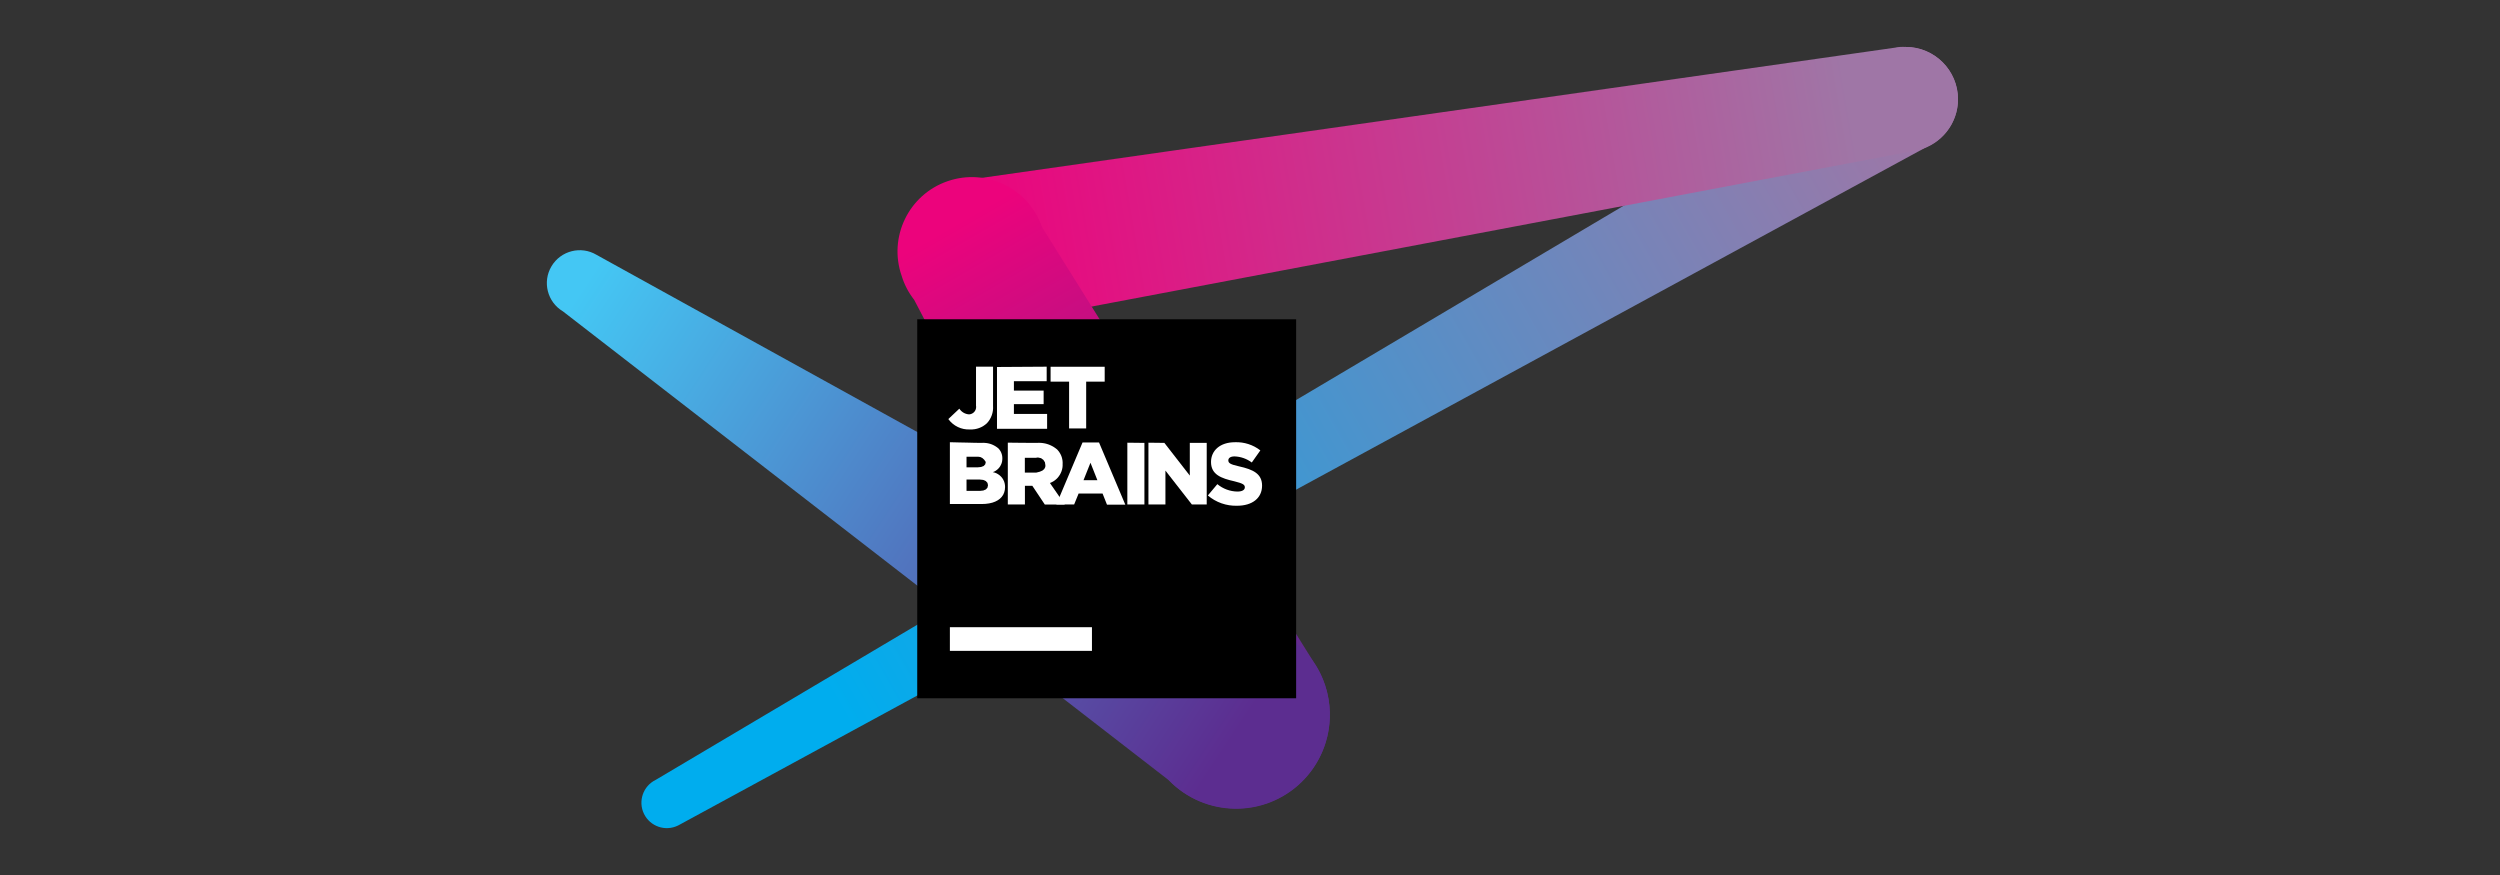 <?xml version="1.0" encoding="UTF-8" standalone="no"?>
<!DOCTYPE svg PUBLIC "-//W3C//DTD SVG 1.1//EN" "http://www.w3.org/Graphics/SVG/1.1/DTD/svg11.dtd">
<svg version="1.1" xmlns="http://www.w3.org/2000/svg" xmlns:xlink="http://www.w3.org/1999/xlink" preserveAspectRatio="xMidYMid meet" viewBox="0 0 640 224" width="640" height="224"><rect x="0" y="0" width="640" height="224" fill="#333333" stroke="none"/><defs><path d="M487.84 12.02C485.35 12.02 482.92 12.71 480.81 14.02C480.81 14.02 480.81 14.02 480.81 14.02L167.86 199.65C167.86 199.65 167.86 199.65 167.86 199.65C164.63 201.22 163.29 205.12 164.86 208.35C166.44 211.58 170.33 212.92 173.56 211.34C173.56 211.34 173.56 211.34 173.56 211.34L173.81 211.21C365.47 107.05 471.95 49.19 493.24 37.61C493.79 37.36 494.33 37.07 494.84 36.74C494.84 36.74 494.84 36.74 494.84 36.74C498.8 34.34 501.22 30.05 501.25 25.43C501.24 18.02 495.24 12.02 487.84 12.02Z" id="eBAwMbB8K"></path><linearGradient id="gradientdQl9WBFe2" gradientUnits="userSpaceOnUse" x1="214.65" y1="180.96" x2="488.13" y2="25.2"><stop style="stop-color: #00adee;stop-opacity: 1" offset="0%"></stop><stop style="stop-color: #9f76a6;stop-opacity: 1" offset="100%"></stop></linearGradient><path d="M487.84 12.02C487.84 12.02 487.84 12.02 487.84 12.02C487.36 11.99 486.88 11.99 486.4 12.02C486.4 12.02 486.4 12.02 486.4 12.02C343.3 32.42 263.81 43.75 247.91 46.02C237.43 46.74 229.53 55.83 230.26 66.3C230.98 76.78 240.07 84.68 250.54 83.95C252.04 83.85 253.53 83.57 254.96 83.11C278.42 78.67 466.09 43.16 489.55 38.72C490.04 38.65 490.52 38.56 491 38.45C491 38.45 491 38.45 491 38.45C497.01 36.99 501.24 31.61 501.25 25.43C501.25 18.02 495.24 12.02 487.84 12.02Z" id="ago86by4h"></path><linearGradient id="gradientb24pnGgR24" gradientUnits="userSpaceOnUse" x1="250.4" y1="64.78" x2="473.54" y2="26.22"><stop style="stop-color: #ec037c;stop-opacity: 1" offset="0%"></stop><stop style="stop-color: #9f76a6;stop-opacity: 1" offset="100%"></stop></linearGradient><path d="M336.19 169.32C331.56 161.91 308.42 124.85 266.77 58.15C266.77 58.15 266.77 58.15 266.77 58.15C263.33 48.22 252.5 42.95 242.57 46.39C232.64 49.82 227.38 60.65 230.81 70.58C230.81 70.58 230.81 70.58 230.81 70.58C231.49 72.82 232.58 74.92 234.03 76.76C240.04 88.28 288.12 180.38 294.13 191.89C294.72 193.37 295.46 194.78 296.33 196.11C296.33 196.11 296.33 196.11 296.33 196.11C303.6 207.2 318.49 210.3 329.58 203.03C336.52 198.49 340.62 190.68 340.43 182.38C340.32 177.71 338.85 173.17 336.19 169.32Z" id="c1MUaLcWxv"></path><linearGradient id="gradientd9xxROf3E" gradientUnits="userSpaceOnUse" x1="244.12" y1="57.56" x2="316.34" y2="182.82"><stop style="stop-color: #ec037c;stop-opacity: 1" offset="0%"></stop><stop style="stop-color: #5c2d90;stop-opacity: 1" offset="100%"></stop></linearGradient><path d="M329.86 163.07C329.86 163.07 329.86 163.07 329.86 163.07C328.65 162.26 327.38 161.57 326.05 160.99C314.5 154.61 256.72 122.69 152.72 65.24C152.72 65.24 152.72 65.24 152.72 65.24C148.73 62.86 143.56 64.17 141.18 68.17C138.8 72.16 140.11 77.33 144.11 79.71C159.62 91.71 283.7 187.74 299.21 199.74C308.43 209.26 323.62 209.5 333.14 200.28C337.97 195.6 340.61 189.11 340.43 182.38C340.24 174.61 336.3 167.41 329.86 163.07Z" id="a1cH80XHmv"></path><linearGradient id="gradienta2j9QgSK04" gradientUnits="userSpaceOnUse" x1="149.53" y1="72.85" x2="318.6" y2="184.42"><stop style="stop-color: #44c7f4;stop-opacity: 1" offset="0%"></stop><stop style="stop-color: #5c2d90;stop-opacity: 1" offset="100%"></stop></linearGradient><path d="M331.81 81.74C331.81 81.74 331.81 81.74 331.81 81.74C331.81 139.95 331.81 172.28 331.81 178.75C331.81 178.75 331.81 178.75 331.81 178.75C273.61 178.75 241.27 178.75 234.81 178.75C234.81 178.75 234.81 178.75 234.81 178.75C234.81 120.55 234.81 88.21 234.81 81.74C234.81 81.74 234.81 81.74 234.81 81.74C293.01 81.74 325.35 81.74 331.81 81.74Z" id="jQvZrfDdK"></path><path d="M279.54 160.56C279.54 160.56 279.54 160.56 279.54 160.56C279.54 164.19 279.54 166.22 279.54 166.62C279.54 166.62 279.54 166.62 279.54 166.62C257.72 166.62 245.6 166.62 243.17 166.62C243.17 166.62 243.17 166.62 243.17 166.62C243.17 162.98 243.17 160.96 243.17 160.56C243.17 160.56 243.17 160.56 243.17 160.56C265 160.56 277.12 160.56 279.54 160.56Z" id="foy7bdEJ3"></path><path d="M245.59 104.62C246.14 105.47 247.06 106.02 248.08 106.08C249.13 106.03 249.94 105.14 249.89 104.09C249.88 104.02 249.88 103.95 249.86 103.88C249.86 103.21 249.86 99.88 249.86 93.87L254.22 93.87C254.22 99.89 254.22 103.23 254.22 103.89C254.34 105.53 253.78 107.14 252.66 108.34C251.49 109.44 249.93 110.01 248.32 109.94C246.14 110.05 244.05 109.05 242.77 107.28C243.34 106.75 245.3 104.88 245.59 104.62Z" id="c3mJddHlyD"></path><path d="M267.95 93.87L267.95 97.58L259.56 97.58L259.56 100L267.17 100L267.17 103.46L259.56 103.46L259.56 105.97L268.06 105.97L268.06 109.77L255.23 109.77L255.23 93.95L267.95 93.87Z" id="cnQ1d03Br"></path><path d="M268.95 97.7L268.95 93.89L282.8 93.89L282.8 97.7L278.06 97.7L278.06 109.68L273.69 109.68L273.69 97.7L268.95 97.7Z" id="bjeOg3mtJ"></path><path d="M245.61 113.27L246.67 113.29L247.62 113.31L248.46 113.33L249.2 113.35L249.83 113.36L250.35 113.37L250.76 113.38L251.07 113.38L251.27 113.38L251.7 113.36L252.12 113.38L252.54 113.42L252.96 113.49L253.37 113.59L253.77 113.72L254.16 113.88L254.54 114.07L254.9 114.28L255.25 114.52L255.59 114.79L255.76 114.98L255.92 115.19L256.06 115.4L256.19 115.62L256.3 115.85L256.39 116.09L256.47 116.34L256.53 116.59L256.57 116.84L256.59 117.1L256.6 117.36L256.58 117.78L256.52 118.2L256.41 118.6L256.25 118.98L256.06 119.34L255.83 119.67L255.56 119.98L255.25 120.26L254.92 120.5L254.55 120.71L254.16 120.87L254.65 120.99L255.11 121.17L255.53 121.41L255.92 121.69L256.27 122.02L256.58 122.39L256.83 122.79L257.04 123.23L257.18 123.69L257.27 124.18L257.3 124.68L257.24 125.39L257.08 126.05L256.82 126.65L256.45 127.19L255.99 127.66L255.43 128.07L254.78 128.41L254.04 128.68L253.21 128.87L252.3 128.99L251.31 129.03L243.17 129.03L243.17 113.21L244.44 113.24L245.61 113.27ZM247.43 125.67L250.83 125.67L251.73 125.57L252.39 125.29L252.79 124.84L252.93 124.22L252.79 123.61L252.37 123.15L251.7 122.86L250.78 122.76L247.43 122.76L247.43 125.67ZM247.43 119.64L250.26 119.64L251.15 119.55L251.81 119.3L252.22 118.87L252.36 118.27L251.95 117.68L251.49 117.26L250.97 117L250.4 116.92L247.43 116.92L247.43 119.64Z" id="a3KuBTq29f"></path><path d="M259.93 113.34L260.79 113.35L261.57 113.36L262.29 113.36L262.93 113.37L263.51 113.37L264.01 113.37L264.45 113.38L264.81 113.38L265.1 113.38L265.32 113.38L265.47 113.38L265.91 113.36L266.34 113.37L266.76 113.4L267.19 113.46L267.61 113.54L268.02 113.65L268.42 113.78L268.82 113.94L269.2 114.12L269.58 114.32L269.94 114.55L270.29 114.8L270.63 115.07L270.84 115.31L271.04 115.55L271.22 115.81L271.38 116.07L271.53 116.35L271.66 116.63L271.77 116.92L271.86 117.21L271.93 117.52L271.99 117.82L272.02 118.13L272.04 118.45L272.03 118.76L272.03 119.26L271.98 119.74L271.88 120.22L271.74 120.67L271.55 121.11L271.33 121.53L271.06 121.93L270.77 122.3L270.43 122.64L270.06 122.95L269.67 123.22L269.24 123.45L268.78 123.65L272.59 129.16L267.47 129.16L264.28 124.37L262.38 124.37L262.38 129.15L258 129.15L258 113.33L259 113.33L259.93 113.34ZM265.51 117.14L265.38 117.16L265.25 117.19L262.36 117.19L262.36 120.99L265.27 120.99L266.18 120.76L266.87 120.46L267.33 120.07L267.57 119.6L267.6 119.47L267.61 119.35L267.62 119.22L267.62 119.09L267.5 118.34L267.11 117.73L266.52 117.3L265.78 117.13L265.65 117.13L265.51 117.14Z" id="b1QoabeBAt"></path><path d="M283.39 129.2L282.26 126.35L276.12 126.35L274.98 129.15L270.42 129.15L277.13 113.27L281.35 113.27L288.08 129.2L283.39 129.2ZM280.93 122.93L279.16 118.46L277.38 122.93L280.93 122.93Z" id="b56zB8HSnK"></path><path d="M292.97 113.38L292.97 129.15L288.6 129.15L288.6 113.33L292.97 113.38Z" id="a1d9IXUA9r"></path><path d="M298.08 113.38L304.59 121.75L304.59 113.38L308.92 113.38L308.92 129.15L305.12 129.15L298.35 120.47L298.35 129.15L294 129.15L294 113.33L298.08 113.38Z" id="c332OtxqHX"></path><path d="M311.64 123.94C313.08 125.14 314.9 125.81 316.77 125.84C317.97 125.84 318.68 125.44 318.68 124.75C318.68 124.75 318.68 124.75 318.68 124.75C318.68 124.07 318.16 123.75 315.99 123.21C312.63 122.45 310.02 121.5 310.02 118.27C310.02 118.27 310.02 118.27 310.02 118.27C310.02 115.34 312.34 113.21 316.15 113.21C318.49 113.12 320.8 113.86 322.65 115.3C322.43 115.61 320.68 118.09 320.46 118.4C319.18 117.44 317.63 116.89 316.03 116.84C314.97 116.84 314.45 117.28 314.45 117.85C314.45 117.85 314.45 117.85 314.45 117.85C314.45 118.57 315.01 118.9 317.21 119.39C320.82 120.19 323.09 121.29 323.09 124.32C323.09 124.32 323.09 124.32 323.09 124.32C323.09 127.55 320.54 129.47 316.7 129.47C313.96 129.55 311.29 128.61 309.21 126.84C309.69 126.26 311.4 124.23 311.64 123.94Z" id="hGOCJ0XX5"></path></defs><g><g><g><use xlink:href="#eBAwMbB8K" opacity="1" fill="url(#gradientdQl9WBFe2)"></use><g><use xlink:href="#eBAwMbB8K" opacity="1" fill-opacity="0" stroke="#000000" stroke-width="1" stroke-opacity="0"></use></g></g><g><use xlink:href="#ago86by4h" opacity="1" fill="url(#gradientb24pnGgR24)"></use><g><use xlink:href="#ago86by4h" opacity="1" fill-opacity="0" stroke="#000000" stroke-width="1" stroke-opacity="0"></use></g></g><g><use xlink:href="#c1MUaLcWxv" opacity="1" fill="url(#gradientd9xxROf3E)"></use><g><use xlink:href="#c1MUaLcWxv" opacity="1" fill-opacity="0" stroke="#000000" stroke-width="1" stroke-opacity="0"></use></g></g><g><use xlink:href="#a1cH80XHmv" opacity="1" fill="url(#gradienta2j9QgSK04)"></use><g><use xlink:href="#a1cH80XHmv" opacity="1" fill-opacity="0" stroke="#000000" stroke-width="1" stroke-opacity="0"></use></g></g><g><use xlink:href="#jQvZrfDdK" opacity="1" fill="#000000" fill-opacity="1"></use><g><use xlink:href="#jQvZrfDdK" opacity="1" fill-opacity="0" stroke="#000000" stroke-width="1" stroke-opacity="0"></use></g></g><g><use xlink:href="#foy7bdEJ3" opacity="1" fill="#ffffff" fill-opacity="1"></use><g><use xlink:href="#foy7bdEJ3" opacity="1" fill-opacity="0" stroke="#000000" stroke-width="1" stroke-opacity="0"></use></g></g><g><use xlink:href="#c3mJddHlyD" opacity="1" fill="#ffffff" fill-opacity="1"></use><g><use xlink:href="#c3mJddHlyD" opacity="1" fill-opacity="0" stroke="#000000" stroke-width="1" stroke-opacity="0"></use></g></g><g><use xlink:href="#cnQ1d03Br" opacity="1" fill="#ffffff" fill-opacity="1"></use><g><use xlink:href="#cnQ1d03Br" opacity="1" fill-opacity="0" stroke="#000000" stroke-width="1" stroke-opacity="0"></use></g></g><g><use xlink:href="#bjeOg3mtJ" opacity="1" fill="#ffffff" fill-opacity="1"></use><g><use xlink:href="#bjeOg3mtJ" opacity="1" fill-opacity="0" stroke="#000000" stroke-width="1" stroke-opacity="0"></use></g></g><g><use xlink:href="#a3KuBTq29f" opacity="1" fill="#ffffff" fill-opacity="1"></use><g><use xlink:href="#a3KuBTq29f" opacity="1" fill-opacity="0" stroke="#000000" stroke-width="1" stroke-opacity="0"></use></g></g><g><use xlink:href="#b1QoabeBAt" opacity="1" fill="#ffffff" fill-opacity="1"></use><g><use xlink:href="#b1QoabeBAt" opacity="1" fill-opacity="0" stroke="#000000" stroke-width="1" stroke-opacity="0"></use></g></g><g><use xlink:href="#b56zB8HSnK" opacity="1" fill="#ffffff" fill-opacity="1"></use><g><use xlink:href="#b56zB8HSnK" opacity="1" fill-opacity="0" stroke="#000000" stroke-width="1" stroke-opacity="0"></use></g></g><g><use xlink:href="#a1d9IXUA9r" opacity="1" fill="#ffffff" fill-opacity="1"></use><g><use xlink:href="#a1d9IXUA9r" opacity="1" fill-opacity="0" stroke="#000000" stroke-width="1" stroke-opacity="0"></use></g></g><g><use xlink:href="#c332OtxqHX" opacity="1" fill="#ffffff" fill-opacity="1"></use><g><use xlink:href="#c332OtxqHX" opacity="1" fill-opacity="0" stroke="#000000" stroke-width="1" stroke-opacity="0"></use></g></g><g><use xlink:href="#hGOCJ0XX5" opacity="1" fill="#ffffff" fill-opacity="1"></use><g><use xlink:href="#hGOCJ0XX5" opacity="1" fill-opacity="0" stroke="#000000" stroke-width="1" stroke-opacity="0"></use></g></g></g></g></svg>